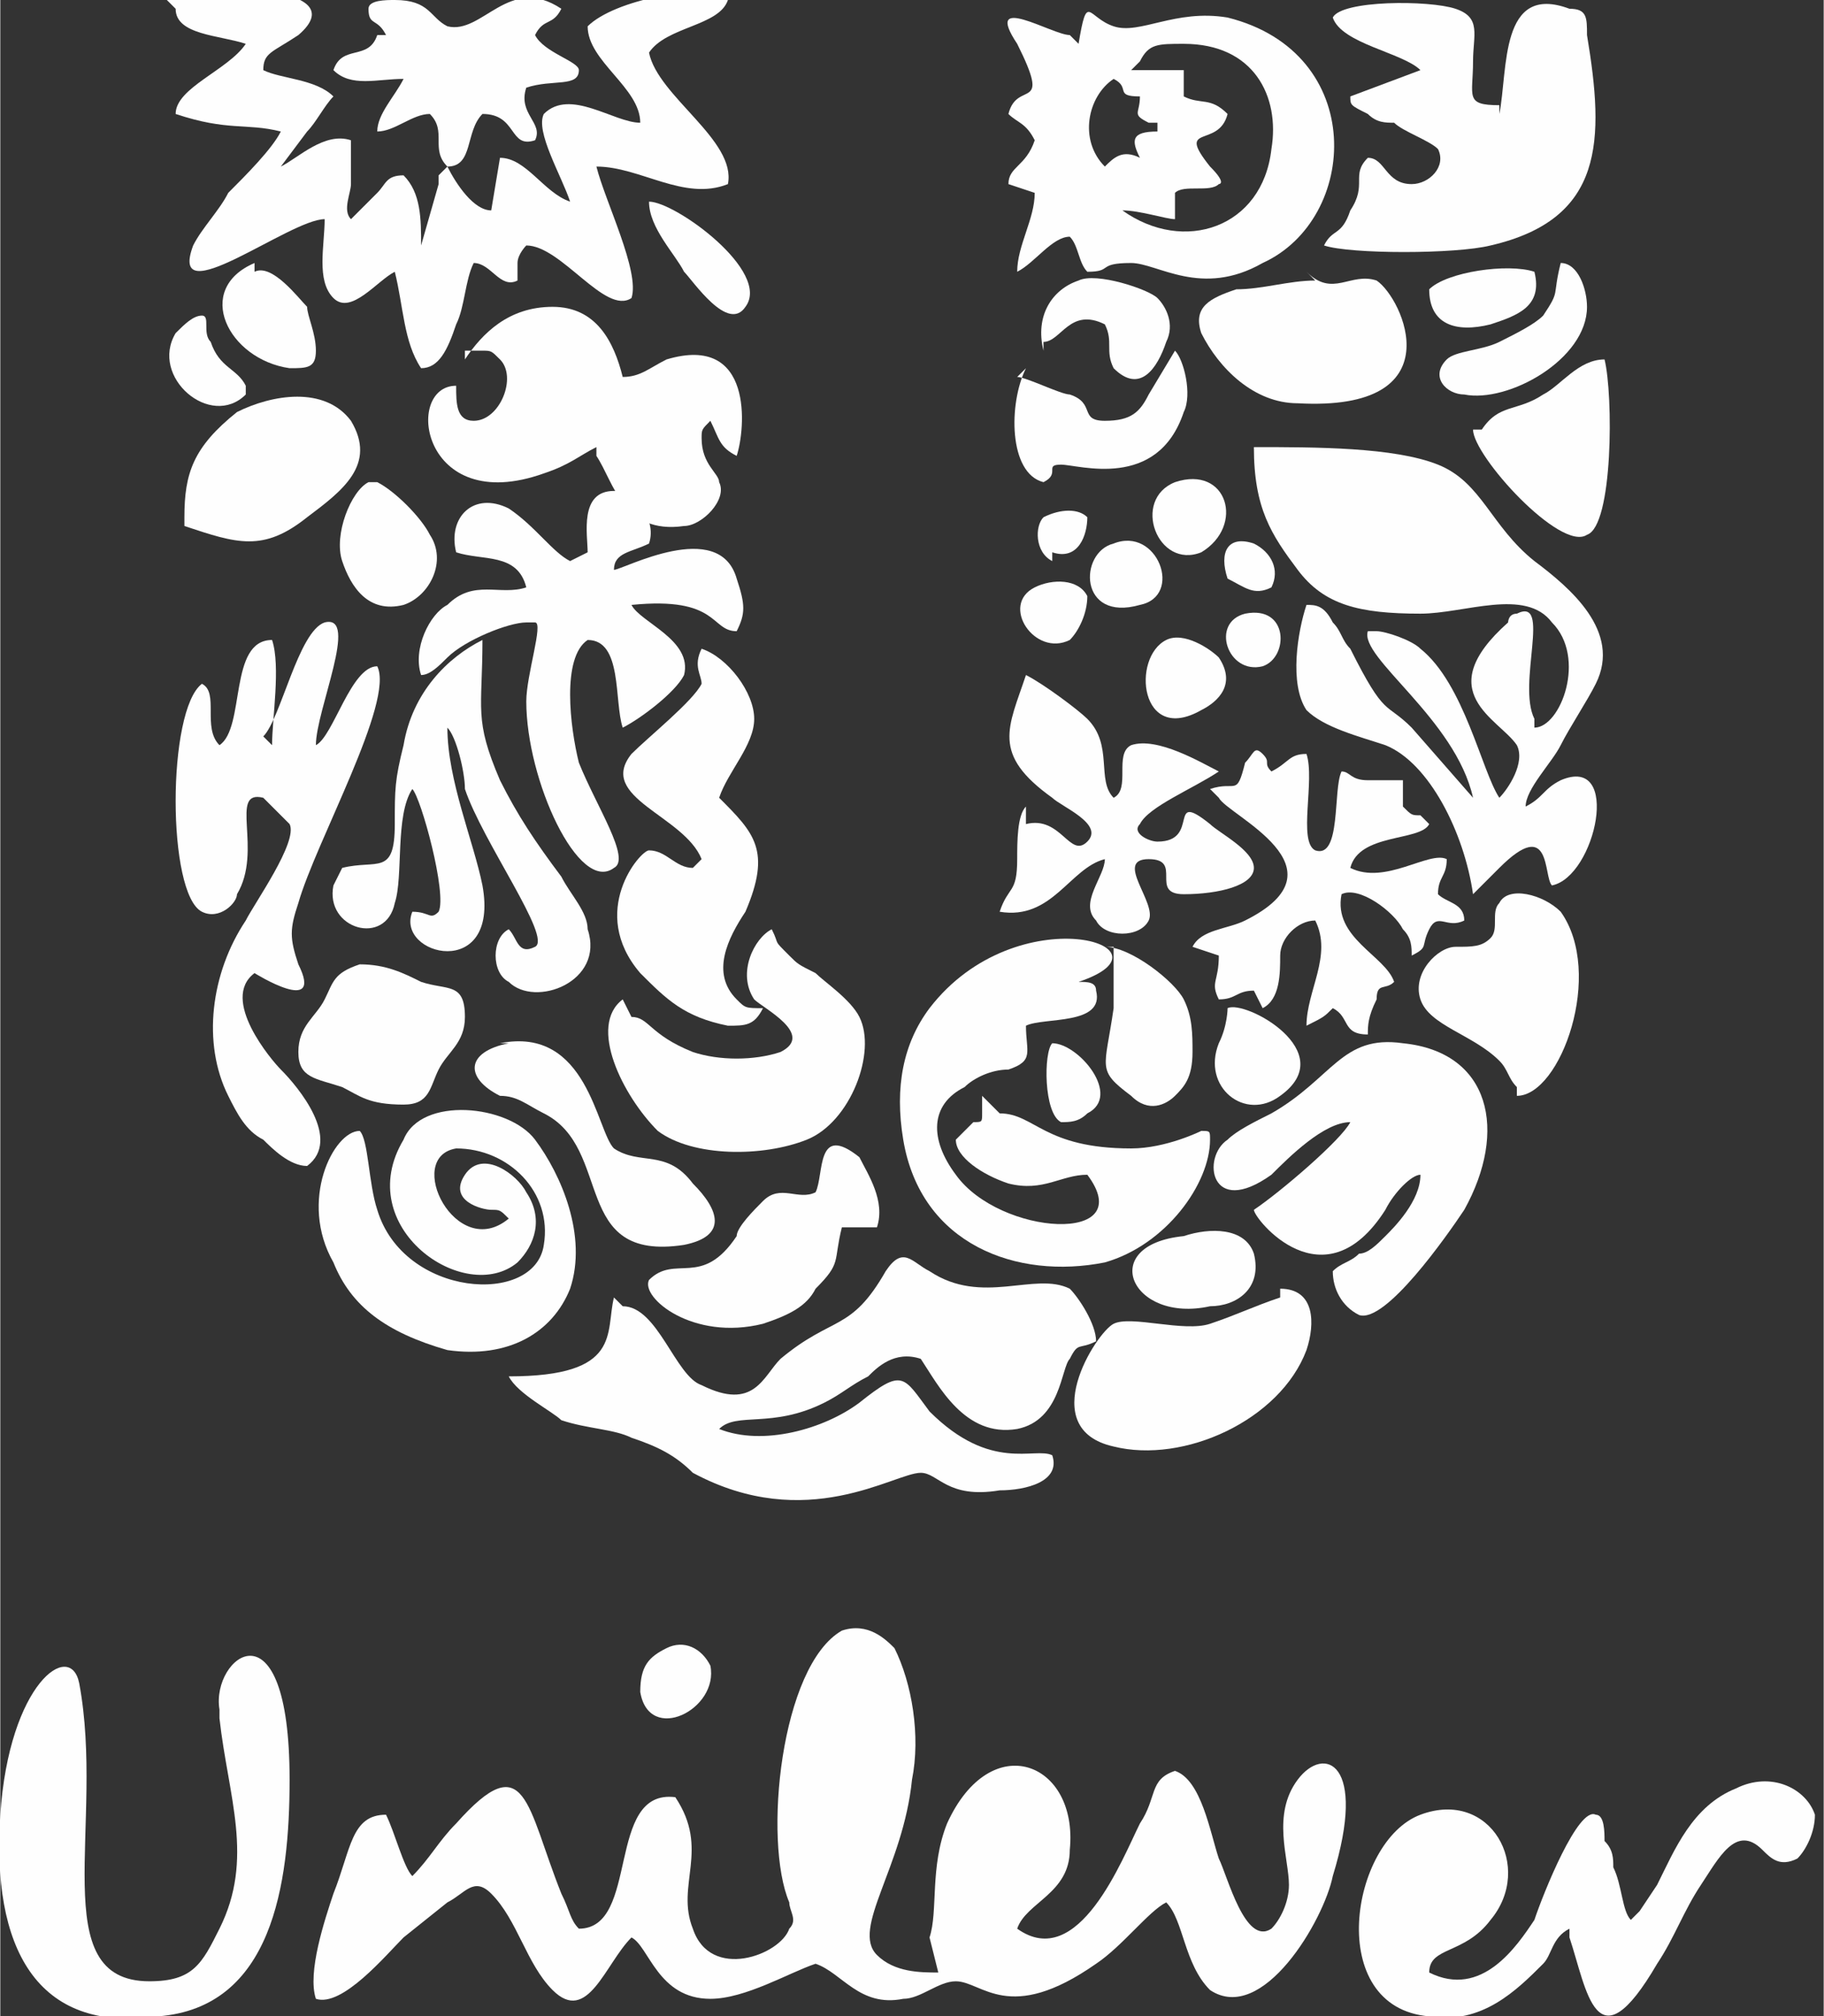 <?xml version="1.0" encoding="UTF-8"?>
<!DOCTYPE svg PUBLIC "-//W3C//DTD SVG 1.1//EN" "http://www.w3.org/Graphics/SVG/1.1/DTD/svg11.dtd">
<!-- Creator: CorelDRAW 2021.5 -->
<svg xmlns="http://www.w3.org/2000/svg" xml:space="preserve" width="0.408in" height="0.451in" version="1.1" style="shape-rendering:geometricPrecision; text-rendering:geometricPrecision; image-rendering:optimizeQuality; fill-rule:evenodd; clip-rule:evenodd"
viewBox="0 0 2.08 2.3"
 xmlns:xlink="http://www.w3.org/1999/xlink"
 xmlns:xodm="http://www.corel.com/coreldraw/odm/2003">
 <rect x="0" y="0" width="2.08" height="2.3" fill="#333333" stroke="none"/>
 <defs>
  <style type="text/css">
   <![CDATA[
    .fil0 {fill:#FEFEFE}
   ]]>
  </style>
 </defs>
 <g id="Capa_x0020_1">
  <g id="_3020469466320">
   <path class="fil0" d="M1.07 2.25c-0.02,0 -0.05,-0 -0.07,-0.02 -0.03,-0.03 0.03,-0.1 0.04,-0.2 0.01,-0.05 0,-0.11 -0.02,-0.15 -0.01,-0.01 -0.03,-0.03 -0.06,-0.02 -0.07,0.04 -0.09,0.24 -0.06,0.31 0,0.01 0.01,0.02 0,0.03 -0.01,0.03 -0.09,0.06 -0.11,0 -0.02,-0.05 0.02,-0.09 -0.02,-0.15 -0.08,-0.01 -0.04,0.15 -0.11,0.15 -0.01,-0.01 -0.01,-0.02 -0.02,-0.04 -0.04,-0.1 -0.04,-0.17 -0.12,-0.08 -0.02,0.02 -0.03,0.04 -0.05,0.06 -0.01,-0.01 -0.02,-0.05 -0.03,-0.07 -0.04,-0 -0.04,0.04 -0.06,0.09 -0.01,0.03 -0.03,0.09 -0.02,0.12 0.03,0.01 0.08,-0.05 0.1,-0.07l0.05 -0.04c0.02,-0.01 0.03,-0.03 0.05,-0.01 0.03,0.03 0.04,0.08 0.07,0.11 0.04,0.04 0.06,-0.03 0.09,-0.06 0.02,0.01 0.03,0.07 0.09,0.07 0.04,0 0.09,-0.03 0.12,-0.04 0.03,0.01 0.05,0.05 0.1,0.04 0.02,-0 0.04,-0.02 0.06,-0.02 0.03,0 0.06,0.05 0.16,-0.02 0.03,-0.02 0.06,-0.06 0.08,-0.07 0.02,0.02 0.02,0.07 0.05,0.1 0.06,0.04 0.13,-0.08 0.14,-0.13 0.04,-0.13 -0.01,-0.15 -0.04,-0.11 -0.03,0.04 -0.01,0.09 -0.01,0.12 -0,0.02 -0.01,0.04 -0.02,0.05 -0.03,0.02 -0.05,-0.06 -0.06,-0.08 -0.01,-0.03 -0.02,-0.09 -0.05,-0.1 -0.03,0.01 -0.02,0.03 -0.04,0.06 -0.02,0.04 -0.07,0.17 -0.14,0.12 0.01,-0.03 0.06,-0.04 0.06,-0.09 0.01,-0.1 -0.09,-0.14 -0.14,-0.03 -0.02,0.05 -0.01,0.1 -0.02,0.13z"/>
   <path class="fil0" d="M0.2 0.01c-0,0.03 0.05,0.03 0.08,0.04 -0.02,0.03 -0.08,0.05 -0.08,0.08 0.06,0.02 0.08,0.01 0.12,0.02 -0.01,0.02 -0.04,0.05 -0.06,0.07 -0.01,0.02 -0.03,0.04 -0.04,0.06 -0.03,0.08 0.11,-0.03 0.15,-0.03 0,0.03 -0.01,0.07 0.01,0.09 0.02,0.02 0.05,-0.02 0.07,-0.03 0.01,0.04 0.01,0.08 0.03,0.11 0.02,0 0.03,-0.02 0.04,-0.05 0.01,-0.02 0.01,-0.05 0.02,-0.07 0.02,0 0.03,0.03 0.05,0.02l0 -0.01c0,-0 0,-0.01 0,-0.01 0,-0.01 0.01,-0.02 0.01,-0.02 0.04,-0 0.09,0.08 0.12,0.06 0.01,-0.03 -0.03,-0.11 -0.04,-0.15 0.05,0 0.1,0.04 0.15,0.02 0.01,-0.05 -0.08,-0.1 -0.09,-0.15 0.02,-0.03 0.08,-0.03 0.09,-0.06 -0.03,-0.02 -0.13,0 -0.16,0.03 0,0.04 0.06,0.07 0.06,0.11 -0.03,0 -0.08,-0.04 -0.11,-0.01 -0.01,0.02 0.02,0.07 0.03,0.1 -0.03,-0.01 -0.05,-0.05 -0.08,-0.05l-0.01 0.06c-0.02,-0 -0.04,-0.03 -0.05,-0.05 -0.01,0.01 -0,-0 -0.01,0.01 -0,0 -0,0.01 -0,0.01l-0.02 0.07c-0,-0.03 -0,-0.06 -0.02,-0.08 -0.02,0 -0.02,0.01 -0.03,0.02 -0.01,0.01 -0.02,0.02 -0.03,0.03 -0.01,-0.01 -0,-0.03 0,-0.04 0,-0.02 0,-0.03 -0,-0.05 -0.03,-0.01 -0.06,0.02 -0.08,0.03l0.03 -0.04c0.01,-0.01 0.02,-0.03 0.03,-0.04 -0.02,-0.02 -0.06,-0.02 -0.08,-0.03 0,-0.02 0.01,-0.02 0.04,-0.04 0.07,-0.06 -0.12,-0.06 -0.15,-0.04z"/>
   <path class="fil0" d="M1.75 0.82c-0.02,-0.04 0.02,-0.14 -0.02,-0.12 -0.01,0 -0.01,0.01 -0.01,0.01 -0.09,0.08 -0.01,0.11 0.01,0.14 0.01,0.02 -0.01,0.05 -0.02,0.06 -0,0 -0,0 -0,0 -0.02,-0.03 -0.04,-0.13 -0.09,-0.17 -0.01,-0.01 -0.04,-0.02 -0.05,-0.02l-0.01 0c-0.01,0.03 0.1,0.1 0.12,0.19l-0.07 -0.08c-0.03,-0.03 -0.03,-0.01 -0.07,-0.09 -0.01,-0.01 -0.01,-0.02 -0.02,-0.03 -0.01,-0.02 -0.02,-0.02 -0.03,-0.02 -0.01,0.03 -0.02,0.09 -0,0.12 0.02,0.02 0.06,0.03 0.09,0.04 0.05,0.02 0.09,0.1 0.1,0.17 0,-0 0,-0 0,-0l0.03 -0.03c0.06,-0.06 0.05,0.01 0.06,0.02 0.05,-0.01 0.08,-0.15 0.01,-0.12 -0.02,0.01 -0.02,0.02 -0.04,0.03 0,-0.02 0.03,-0.05 0.04,-0.07 0.01,-0.02 0.03,-0.05 0.04,-0.07 0.03,-0.06 -0.03,-0.11 -0.07,-0.14 -0.05,-0.04 -0.06,-0.09 -0.11,-0.11 -0.05,-0.02 -0.14,-0.02 -0.21,-0.02 0,0.07 0.02,0.1 0.05,0.14 0.03,0.04 0.07,0.05 0.14,0.05 0.05,-0 0.12,-0.03 0.15,0.01 0.04,0.04 0.01,0.12 -0.02,0.12z"/>
   <path class="fil0" d="M0.7 1.48c-0.01,0.04 0.01,0.09 -0.12,0.09 0.01,0.02 0.05,0.04 0.06,0.05 0.03,0.01 0.06,0.01 0.08,0.02 0.03,0.01 0.05,0.02 0.07,0.04 0.13,0.07 0.23,-0 0.26,0 0.02,0 0.03,0.03 0.09,0.02 0.03,-0 0.07,-0.01 0.06,-0.04 -0.02,-0.01 -0.07,0.02 -0.14,-0.05 -0.03,-0.04 -0.03,-0.05 -0.08,-0.01 -0.04,0.03 -0.11,0.05 -0.16,0.03 0.02,-0.02 0.06,-0 0.12,-0.03 0.02,-0.01 0.03,-0.02 0.05,-0.03 0.01,-0.01 0.03,-0.03 0.06,-0.02 0.02,0.03 0.05,0.09 0.11,0.08 0.05,-0.01 0.05,-0.07 0.06,-0.08 0.01,-0.02 0.01,-0.01 0.03,-0.02 -0,-0.02 -0.02,-0.05 -0.03,-0.06 -0.04,-0.02 -0.1,0.02 -0.16,-0.02 -0.02,-0.01 -0.03,-0.03 -0.05,-0 -0.04,0.07 -0.06,0.05 -0.12,0.1 -0.02,0.02 -0.03,0.06 -0.09,0.03 -0.03,-0.01 -0.05,-0.09 -0.09,-0.09z"/>
   <path class="fil0" d="M1.32 0.15c-0.03,0 -0.03,0.01 -0.02,0.03 -0.02,-0.01 -0.03,0 -0.04,0.01 -0.03,-0.03 -0.02,-0.08 0.01,-0.1 0.02,0.01 0,0.02 0.03,0.02 -0,0.02 -0.01,0.02 0.01,0.03 0,0 0,0 0.01,0 0,0 0,0 0,0 0,0 0,0 0,0 0,0 0,0 0,0zm-0.02 -0.08c0.01,-0.02 0.02,-0.02 0.05,-0.02 0.08,-0 0.11,0.06 0.1,0.12 -0.01,0.09 -0.1,0.12 -0.17,0.07 0.02,0 0.05,0.01 0.06,0.01l-0 -0.03c0.01,-0.01 0.04,-0 0.05,-0.01 0,-0 0.01,0 -0.01,-0.02 -0.04,-0.05 0.01,-0.02 0.02,-0.06 -0.02,-0.02 -0.03,-0.01 -0.05,-0.02l0 -0.03 -0.06 0zm-0.08 -0.03c-0.02,0 -0.1,-0.05 -0.06,0.01 0.04,0.08 -0,0.04 -0.01,0.08 0.01,0.01 0.02,0.01 0.03,0.03 -0.01,0.03 -0.03,0.03 -0.03,0.05l0.03 0.01c0,0.03 -0.02,0.06 -0.02,0.09 0.02,-0.01 0.04,-0.04 0.06,-0.04 0.01,0.01 0.01,0.03 0.02,0.04 0.03,-0 0.01,-0.01 0.05,-0.01 0.03,0 0.08,0.04 0.15,0 0.11,-0.05 0.12,-0.24 -0.04,-0.28 -0.06,-0.01 -0.1,0.02 -0.13,0.01 -0.03,-0.01 -0.03,-0.04 -0.04,0.02z"/>
   <path class="fil0" d="M0.31 0.85c-0,-0.03 0.01,-0.09 -0,-0.12 -0.05,0 -0.03,0.1 -0.06,0.12 -0.02,-0.02 0,-0.06 -0.02,-0.07 -0.04,0.03 -0.04,0.24 -0,0.26 0.02,0.01 0.04,-0.01 0.04,-0.02 0.03,-0.05 -0.01,-0.12 0.03,-0.11l0.03 0.03c0.01,0.02 -0.04,0.09 -0.05,0.11 -0.04,0.06 -0.05,0.14 -0.02,0.2 0.01,0.02 0.02,0.04 0.04,0.05 0.01,0.01 0.03,0.03 0.05,0.03 0.04,-0.03 -0.01,-0.09 -0.03,-0.11 -0.01,-0.01 -0.07,-0.08 -0.03,-0.11 0,0 0.08,0.05 0.05,-0.01 -0.01,-0.03 -0.01,-0.04 0,-0.07 0.02,-0.07 0.11,-0.23 0.09,-0.27 -0.03,-0 -0.05,0.08 -0.07,0.09 0,-0.04 0.05,-0.15 0.01,-0.14 -0.03,0.01 -0.05,0.11 -0.07,0.13z"/>
   <path class="fil0" d="M1.86 2.19c-0.01,-0.01 -0.01,-0.04 -0.02,-0.06 -0,-0.01 -0,-0.02 -0.01,-0.03 -0,-0.01 -0,-0.03 -0.01,-0.03 -0.02,-0.01 -0.06,0.09 -0.07,0.12 -0.02,0.03 -0.06,0.09 -0.12,0.06 0,-0.03 0.04,-0.02 0.07,-0.06 0.05,-0.06 0,-0.15 -0.08,-0.12 -0.08,0.03 -0.11,0.22 0.01,0.23 0.06,0.01 0.1,-0.03 0.13,-0.06 0.01,-0.01 0.01,-0.03 0.03,-0.04 0,0 0,0 0,0l0 0.01c0.02,0.06 0.03,0.15 0.1,0.03 0.02,-0.03 0.03,-0.06 0.05,-0.09 0.02,-0.03 0.04,-0.07 0.07,-0.04 0.01,0.01 0.02,0.02 0.04,0.01 0.01,-0.01 0.02,-0.03 0.02,-0.05 -0.01,-0.03 -0.05,-0.05 -0.09,-0.03 -0.05,0.02 -0.07,0.07 -0.09,0.11l-0.02 0.03c-0.01,0.01 0,0 -0.01,0.01z"/>
   <path class="fil0" d="M1.12 1.25c-0,0 -0,0 -0,0.01 -0,0 -0,0.01 -0,0.01 -0,0.01 -0,0.01 -0.01,0.01 -0.01,0.01 -0.01,0.01 -0.02,0.02 0,0.02 0.03,0.04 0.06,0.05 0.04,0.01 0.06,-0.01 0.09,-0.01 0.06,0.08 -0.1,0.07 -0.15,0 -0.03,-0.04 -0.03,-0.08 0.01,-0.1 0.01,-0.01 0.03,-0.02 0.05,-0.02 0.03,-0.01 0.02,-0.02 0.02,-0.05 0.02,-0.01 0.09,-0 0.08,-0.04 -0,-0.01 -0.01,-0.01 -0.02,-0.01 -0,-0 -0,-0 -0,-0 -0,-0 -0,-0 -0,-0 0.12,-0.04 -0.07,-0.1 -0.17,0.03 -0.03,0.04 -0.04,0.09 -0.03,0.15 0.02,0.12 0.13,0.16 0.23,0.14 0.07,-0.02 0.12,-0.09 0.12,-0.14 0,-0.01 0,-0.01 -0.01,-0.01 -0,-0 -0.04,0.02 -0.08,0.02 -0.1,0 -0.11,-0.04 -0.15,-0.04z"/>
   <path class="fil0" d="M0.25 1.96c0.01,0.09 0.04,0.16 -0,0.24 -0.02,0.04 -0.03,0.06 -0.08,0.06 -0.12,-0 -0.05,-0.18 -0.08,-0.34 -0.01,-0.05 -0.08,-0 -0.09,0.15 -0.01,0.15 0.04,0.25 0.18,0.23 0.13,-0.01 0.15,-0.15 0.15,-0.27 0,-0.21 -0.09,-0.14 -0.08,-0.08z"/>
   <path class="fil0" d="M1.71 0.12c-0.04,-0 -0.03,-0.01 -0.03,-0.05 0,-0.03 0.01,-0.05 -0.02,-0.06 -0.03,-0.01 -0.13,-0.01 -0.14,0.01 0.01,0.03 0.08,0.04 0.1,0.06l-0.08 0.03c0,0.01 -0,0.01 0.02,0.02 0.01,0.01 0.02,0.01 0.03,0.01 0.01,0.01 0.04,0.02 0.05,0.03 0.01,0.02 -0.01,0.04 -0.03,0.04 -0.03,-0 -0.03,-0.03 -0.05,-0.03 -0.02,0.02 -0,0.03 -0.02,0.06 -0.01,0.03 -0.02,0.02 -0.03,0.04 0.03,0.01 0.15,0.01 0.19,-0 0.13,-0.03 0.13,-0.12 0.11,-0.24 -0,-0.02 -0,-0.03 -0.02,-0.03 -0.08,-0.03 -0.07,0.07 -0.08,0.12z"/>
   <path class="fil0" d="M0.65 0.64c-0.02,-0.01 -0.04,-0.04 -0.07,-0.06 -0.04,-0.02 -0.07,0.01 -0.06,0.05 0.03,0.01 0.07,0 0.08,0.04 -0.03,0.01 -0.06,-0.01 -0.09,0.02 -0.02,0.01 -0.04,0.05 -0.03,0.08 0.01,-0 0.02,-0.01 0.03,-0.02 0.02,-0.02 0.07,-0.04 0.09,-0.04l0.01 0c0.01,0 -0.01,0.06 -0.01,0.09 0,0.09 0.06,0.22 0.1,0.19 0.02,-0.01 -0.02,-0.07 -0.04,-0.12 -0.01,-0.04 -0.02,-0.12 0.01,-0.14 0.04,0 0.03,0.07 0.04,0.1 0.02,-0.01 0.06,-0.04 0.07,-0.06 0.01,-0.04 -0.05,-0.06 -0.06,-0.08 0.1,-0.01 0.09,0.03 0.12,0.03 0.01,-0.02 0.01,-0.03 0,-0.06 -0.02,-0.07 -0.13,-0.01 -0.14,-0.01 0,-0.02 0.02,-0.02 0.04,-0.03 0.01,-0.03 -0.02,-0.06 -0.04,-0.06 -0.04,-0 -0.03,0.05 -0.03,0.07z"/>
   <path class="fil0" d="M0.53 0.4c0,0 0,0 0,0l0.01 0c0,0 0.01,0 0.01,0 0.01,0 0.01,0 0.02,0.01 0.02,0.02 0,0.07 -0.03,0.07 -0.02,-0 -0.02,-0.02 -0.02,-0.04 -0.06,-0 -0.04,0.15 0.1,0.1 0.03,-0.01 0.04,-0.02 0.06,-0.03 0,0 0,0 0,0.01 0.02,0.03 0.03,0.09 0.1,0.08 0.02,-0 0.05,-0.03 0.04,-0.05 -0,-0.01 -0.02,-0.02 -0.02,-0.05 0,-0.01 0,-0.01 0.01,-0.02 0.01,0.02 0.01,0.03 0.03,0.04 0.01,-0.03 0.02,-0.14 -0.08,-0.11 -0.02,0.01 -0.03,0.02 -0.05,0.02 -0.01,-0.04 -0.03,-0.08 -0.08,-0.08 -0.05,-0 -0.08,0.03 -0.1,0.06z"/>
   <path class="fil0" d="M1.54 1.28c-0.01,0.02 -0.08,0.08 -0.11,0.1 0,0.01 0.08,0.11 0.15,0 0.01,-0.02 0.03,-0.04 0.04,-0.04 0,0.03 -0.03,0.06 -0.04,0.07 -0.01,0.01 -0.02,0.02 -0.03,0.02 -0.01,0.01 -0.02,0.01 -0.03,0.02 -0,0.02 0.01,0.04 0.03,0.05 0.03,0.01 0.1,-0.09 0.12,-0.12 0.05,-0.09 0.03,-0.18 -0.07,-0.19 -0.07,-0.01 -0.08,0.04 -0.15,0.08 -0.02,0.01 -0.04,0.02 -0.05,0.03 -0.03,0.02 -0.02,0.09 0.05,0.04 0.02,-0.02 0.06,-0.06 0.09,-0.06z"/>
   <path class="fil0" d="M0.58 1.39c-0.06,0.05 -0.12,-0.07 -0.06,-0.08 0.06,-0 0.11,0.05 0.1,0.11 -0.01,0.07 -0.16,0.06 -0.19,-0.04 -0.01,-0.03 -0.01,-0.08 -0.02,-0.09 -0.03,0 -0.07,0.08 -0.03,0.15 0.02,0.05 0.06,0.08 0.13,0.1 0.07,0.01 0.12,-0.02 0.14,-0.07 0.02,-0.06 -0.01,-0.13 -0.04,-0.17 -0.03,-0.04 -0.13,-0.05 -0.15,-0 -0.06,0.1 0.07,0.19 0.13,0.14 0.02,-0.02 0.03,-0.05 0.01,-0.08 -0.01,-0.02 -0.05,-0.05 -0.07,-0.02 -0.02,0.03 0.02,0.04 0.03,0.04 0.01,0 0.01,0 0.02,0.01z"/>
   <path class="fil0" d="M0.71 1.14c-0.04,0.03 0,0.11 0.04,0.15 0.04,0.03 0.12,0.03 0.17,0.01 0.05,-0.02 0.08,-0.1 0.06,-0.14 -0.01,-0.02 -0.04,-0.04 -0.05,-0.05 -0.02,-0.01 -0.02,-0.01 -0.03,-0.02 -0.02,-0.02 -0.01,-0.01 -0.02,-0.03 -0.02,0.01 -0.04,0.05 -0.02,0.08 0.01,0.01 0.07,0.04 0.03,0.06 -0.03,0.01 -0.07,0.01 -0.1,0 -0.05,-0.02 -0.05,-0.04 -0.07,-0.04z"/>
   <path class="fil0" d="M1.17 0.92c-0.01,0.01 -0.01,0.04 -0.01,0.06 -0,0.04 -0.01,0.03 -0.02,0.06 0.06,0.01 0.08,-0.05 0.12,-0.06 -0,0.02 -0.03,0.05 -0.01,0.07 0.01,0.02 0.05,0.02 0.06,0 0.01,-0.02 -0.04,-0.07 0,-0.07 0.02,0 0.02,0.01 0.02,0.02 0,0.01 0,0.02 0.02,0.02 0.04,0 0.08,-0.01 0.08,-0.03 -0,-0.02 -0.04,-0.04 -0.05,-0.05 -0.05,-0.04 -0.01,0.02 -0.06,0.02 -0.01,-0 -0.03,-0.01 -0.02,-0.02 0.01,-0.02 0.06,-0.04 0.09,-0.06 -0.02,-0.01 -0.07,-0.04 -0.1,-0.03 -0.02,0.01 -0,0.05 -0.02,0.06 -0.02,-0.02 0,-0.06 -0.03,-0.09 -0.01,-0.01 -0.05,-0.04 -0.07,-0.05 -0.02,0.06 -0.04,0.09 0.03,0.14 0.01,0.01 0.06,0.03 0.04,0.05 -0.02,0.02 -0.03,-0.03 -0.07,-0.02z"/>
   <path class="fil0" d="M1.39 0.91c0.01,0.02 0.15,0.08 0.03,0.14 -0.02,0.01 -0.05,0.01 -0.06,0.03l0.03 0.01c0,0.03 -0.01,0.03 -0,0.05 0.02,-0 0.02,-0.01 0.04,-0.01l0.01 0.02c0.02,-0.01 0.02,-0.04 0.02,-0.06 0,-0.02 0.02,-0.04 0.04,-0.04 0.02,0.04 -0.01,0.08 -0.01,0.12 0.02,-0.01 0.02,-0.01 0.03,-0.02 0.02,0.01 0.01,0.03 0.04,0.03 0,-0.01 0,-0.02 0.01,-0.04 0,-0.02 0.01,-0.01 0.02,-0.02 -0.01,-0.03 -0.07,-0.05 -0.06,-0.1 0.02,-0.01 0.06,0.02 0.07,0.04 0.01,0.01 0.01,0.02 0.01,0.03 0.02,-0.01 0.01,-0.01 0.02,-0.03 0.01,-0.02 0.02,-0 0.04,-0.01 -0,-0.02 -0.02,-0.02 -0.03,-0.03 -0,-0.02 0.01,-0.02 0.01,-0.04 -0.02,-0.01 -0.07,0.03 -0.11,0.01 0.01,-0.04 0.08,-0.03 0.09,-0.05 -0.01,-0.01 0,-0 -0.01,-0.01 -0.01,-0 -0.01,0 -0.02,-0.01l0 -0.03c-0.02,-0 -0.02,0 -0.04,0 -0.02,-0 -0.02,-0.01 -0.03,-0.01 -0.01,0.02 0,0.1 -0.03,0.09 -0.02,-0.01 0,-0.08 -0.01,-0.11 -0.02,0 -0.02,0.01 -0.04,0.02 -0.01,-0.01 -0,-0.01 -0.01,-0.02 -0.01,-0.01 -0.01,0 -0.02,0.01 -0.01,0.04 -0.01,0.02 -0.04,0.03z"/>
   <path class="fil0" d="M0.79 0.99c-0.02,0 -0.03,-0.02 -0.05,-0.02 -0.01,0 -0.07,0.07 -0.01,0.14 0.03,0.03 0.05,0.05 0.1,0.06 0.02,0 0.03,0 0.04,-0.02 -0.02,-0 -0.02,-0 -0.03,-0.01 -0.03,-0.03 -0.01,-0.07 0.01,-0.1 0.03,-0.07 0.01,-0.09 -0.03,-0.13 0.01,-0.03 0.04,-0.06 0.04,-0.09 0,-0.03 -0.03,-0.07 -0.06,-0.08 -0.01,0.02 0,0.03 -0,0.04 -0.01,0.02 -0.06,0.06 -0.08,0.08 -0.04,0.05 0.06,0.07 0.08,0.12z"/>
   <path class="fil0" d="M0.38 1.01c-0.01,0.05 0.06,0.07 0.07,0.02 0.01,-0.03 0,-0.1 0.02,-0.13 0.01,0.01 0.04,0.12 0.03,0.14 -0.01,0.01 -0.01,-0 -0.03,0 -0.02,0.05 0.1,0.08 0.08,-0.03 -0.01,-0.05 -0.04,-0.12 -0.04,-0.18 0.01,0.01 0.02,0.05 0.02,0.07 0.02,0.06 0.1,0.17 0.08,0.18 -0.02,0.01 -0.02,-0.01 -0.03,-0.02 -0.02,0.01 -0.02,0.05 -0,0.06 0.03,0.03 0.11,0 0.09,-0.06 -0,-0.02 -0.02,-0.04 -0.03,-0.06 -0.03,-0.04 -0.05,-0.07 -0.07,-0.11 -0.03,-0.07 -0.02,-0.08 -0.02,-0.16 -0.04,0.02 -0.08,0.06 -0.09,0.12 -0.01,0.04 -0.01,0.05 -0.01,0.09 -0,0.06 -0.02,0.04 -0.06,0.05z"/>
   <path class="fil0" d="M1.46 1.48c-0.03,0.01 -0.05,0.02 -0.08,0.03 -0.03,0.01 -0.09,-0.01 -0.11,0 -0.02,0.01 -0.09,0.12 -0,0.14 0.08,0.02 0.19,-0.03 0.22,-0.11 0.01,-0.03 0.01,-0.07 -0.03,-0.07z"/>
   <path class="fil0" d="M0.43 0.04c-0.01,0.03 -0.04,0.01 -0.05,0.04 0.02,0.02 0.05,0.01 0.08,0.01 -0.01,0.02 -0.03,0.04 -0.03,0.06 0.02,0 0.04,-0.02 0.06,-0.02 0.02,0.02 -0,0.04 0.02,0.06 0.03,-0 0.02,-0.04 0.04,-0.06 0.04,0 0.03,0.04 0.06,0.03 0.01,-0.02 -0.02,-0.03 -0.01,-0.06 0.03,-0.01 0.06,0 0.06,-0.02 -0,-0.01 -0.04,-0.02 -0.05,-0.04 0.01,-0.02 0.02,-0.01 0.03,-0.03 -0.06,-0.04 -0.09,0.03 -0.13,0.02 -0.02,-0.01 -0.02,-0.03 -0.06,-0.03 -0.01,-0 -0.03,0 -0.03,0.01 -0,0.02 0.01,0.01 0.02,0.03z"/>
   <path class="fil0" d="M1.5 0.32c-0.03,-0 -0.06,0.01 -0.09,0.01 -0.03,0.01 -0.05,0.02 -0.04,0.05 0.02,0.04 0.06,0.08 0.11,0.08 0.18,0.01 0.12,-0.12 0.09,-0.14 -0.03,-0.01 -0.05,0.02 -0.08,-0.01z"/>
   <path class="fil0" d="M0.93 1.36c-0.02,0.01 -0.04,-0.01 -0.06,0.01 -0.01,0.01 -0.03,0.03 -0.03,0.04 -0.04,0.06 -0.07,0.02 -0.1,0.05 -0.01,0.02 0.05,0.07 0.13,0.05 0.03,-0.01 0.05,-0.02 0.06,-0.04 0.03,-0.03 0.02,-0.03 0.03,-0.07l0.04 0c0.01,-0.03 -0.01,-0.06 -0.02,-0.08 -0.05,-0.04 -0.04,0.02 -0.05,0.04z"/>
   <path class="fil0" d="M1.73 1.25c0.05,-0 0.1,-0.14 0.05,-0.21 -0.02,-0.02 -0.06,-0.03 -0.07,-0.01 -0.01,0.01 -0,0.03 -0.01,0.04 -0.01,0.01 -0.02,0.01 -0.04,0.01 -0.02,0 -0.05,0.03 -0.04,0.06 0.01,0.03 0.06,0.04 0.09,0.07 0.01,0.01 0.01,0.02 0.02,0.03z"/>
   <path class="fil0" d="M0.21 0.6c0.06,0.02 0.09,0.03 0.14,-0.01 0.04,-0.03 0.08,-0.06 0.05,-0.11 -0.03,-0.04 -0.09,-0.03 -0.13,-0.01 -0.05,0.04 -0.06,0.07 -0.06,0.12z"/>
   <path class="fil0" d="M0.41 1.1c-0.03,0.01 -0.03,0.02 -0.04,0.04 -0.01,0.02 -0.03,0.03 -0.03,0.06 0,0.03 0.02,0.03 0.05,0.04 0.02,0.01 0.03,0.02 0.07,0.02 0.03,-0 0.03,-0.02 0.04,-0.04 0.01,-0.02 0.03,-0.03 0.03,-0.06 -0,-0.04 -0.02,-0.03 -0.05,-0.04 -0.02,-0.01 -0.04,-0.02 -0.07,-0.02z"/>
   <path class="fil0" d="M0.58 1.19c-0.05,0.01 -0.05,0.04 -0.01,0.06 0.02,0 0.03,0.01 0.05,0.02 0.08,0.04 0.03,0.17 0.16,0.15 0.05,-0.01 0.04,-0.04 0.01,-0.07 -0.03,-0.04 -0.06,-0.02 -0.09,-0.04 -0.02,-0.02 -0.03,-0.14 -0.13,-0.12z"/>
   <path class="fil0" d="M1.68 0.49c0,0.03 0.1,0.14 0.13,0.12 0.03,-0.01 0.03,-0.16 0.02,-0.2 -0.03,-0 -0.05,0.03 -0.07,0.04 -0.03,0.02 -0.05,0.01 -0.07,0.04z"/>
   <path class="fil0" d="M1.17 0.42c-0.02,0.04 -0.02,0.12 0.02,0.13 0.02,-0.01 -0,-0.02 0.02,-0.02 0.02,-0 0.11,0.03 0.14,-0.06 0.01,-0.02 0,-0.06 -0.01,-0.07l-0.03 0.05c-0.01,0.02 -0.02,0.03 -0.05,0.03 -0.03,-0 -0.01,-0.02 -0.04,-0.03 -0.01,-0 -0.05,-0.02 -0.06,-0.02z"/>
   <path class="fil0" d="M1.27 1.08c0,0.02 0,0.04 -0,0.07 -0.01,0.07 -0.02,0.07 0.02,0.1 0.02,0.02 0.04,0.01 0.05,-0 0.01,-0.01 0.02,-0.02 0.02,-0.05 0,-0.02 -0,-0.04 -0.01,-0.06 -0.01,-0.02 -0.06,-0.06 -0.09,-0.06z"/>
   <path class="fil0" d="M0.42 0.55c-0.02,0.01 -0.04,0.06 -0.03,0.09 0.01,0.03 0.03,0.06 0.07,0.05 0.03,-0.01 0.05,-0.05 0.03,-0.08 -0.01,-0.02 -0.04,-0.05 -0.06,-0.06z"/>
   <path class="fil0" d="M1.19 0.39c0.02,-0 0.03,-0.04 0.07,-0.02 0.01,0.02 -0,0.03 0.01,0.05 0.03,0.03 0.05,-0 0.06,-0.03 0.01,-0.02 0,-0.04 -0.01,-0.05 -0.01,-0.01 -0.07,-0.03 -0.09,-0.02 -0.03,0.01 -0.05,0.04 -0.04,0.08z"/>
   <path class="fil0" d="M1.78 0.3c-0.01,0.04 0,0.03 -0.02,0.06 -0.01,0.01 -0.03,0.02 -0.05,0.03 -0.02,0.01 -0.05,0.01 -0.06,0.02 -0.02,0.02 0,0.04 0.02,0.04 0.05,0.01 0.14,-0.04 0.14,-0.1 0,-0.02 -0.01,-0.05 -0.03,-0.05z"/>
   <path class="fil0" d="M1.35 1.41c-0.1,0.01 -0.06,0.1 0.03,0.08 0.03,-0 0.06,-0.02 0.05,-0.06 -0.01,-0.03 -0.05,-0.03 -0.08,-0.02z"/>
   <path class="fil0" d="M0.29 0.3c-0.07,0.03 -0.03,0.11 0.04,0.12 0.02,0 0.03,-0 0.03,-0.02 0,-0.02 -0.01,-0.04 -0.01,-0.05 -0.01,-0.01 -0.04,-0.05 -0.06,-0.04z"/>
   <path class="fil0" d="M1.4 1.15c-0,0 -0,0.02 -0.01,0.04 -0.02,0.05 0.03,0.09 0.07,0.06 0.07,-0.05 -0.04,-0.11 -0.06,-0.1z"/>
   <path class="fil0" d="M0.74 0.23c-0,0.03 0.03,0.06 0.04,0.08 0.01,0.01 0.05,0.07 0.07,0.04 0.03,-0.04 -0.08,-0.12 -0.11,-0.12z"/>
   <path class="fil0" d="M1.33 0.73c-0.04,0.02 -0.03,0.12 0.04,0.08 0.02,-0.01 0.04,-0.03 0.02,-0.06 -0.01,-0.01 -0.04,-0.03 -0.06,-0.02z"/>
   <path class="fil0" d="M1.63 0.33c-0,0.04 0.03,0.05 0.07,0.04 0.03,-0.01 0.06,-0.02 0.05,-0.06 -0.03,-0.01 -0.1,-0 -0.12,0.02z"/>
   <path class="fil0" d="M0.76 1.88c-0.02,0.01 -0.03,0.02 -0.03,0.05 0.01,0.06 0.09,0.02 0.08,-0.03 -0.01,-0.02 -0.03,-0.03 -0.05,-0.02z"/>
   <path class="fil0" d="M1.34 0.55c-0.05,0.02 -0.02,0.1 0.03,0.08 0.05,-0.03 0.03,-0.1 -0.03,-0.08z"/>
   <path class="fil0" d="M1.27 0.62c-0.04,0.01 -0.04,0.09 0.03,0.07 0.05,-0.01 0.02,-0.09 -0.03,-0.07z"/>
   <path class="fil0" d="M0.28 0.44c-0.01,-0.02 -0.03,-0.02 -0.04,-0.05 -0.01,-0.01 -0,-0.03 -0.01,-0.03 -0.01,-0 -0.02,0.01 -0.03,0.02 -0.03,0.05 0.04,0.11 0.08,0.07z"/>
   <path class="fil0" d="M1.18 0.67c-0.04,0.02 0,0.08 0.04,0.06 0.01,-0.01 0.02,-0.03 0.02,-0.05 -0.01,-0.02 -0.04,-0.02 -0.06,-0.01z"/>
   <path class="fil0" d="M1.2 1.19c-0.01,0.01 -0.01,0.08 0.01,0.09 0.01,0 0.02,-0 0.03,-0.01 0.04,-0.02 -0.01,-0.08 -0.04,-0.08z"/>
   <path class="fil0" d="M1.42 0.7c-0.04,0.01 -0.02,0.07 0.02,0.06 0.03,-0.01 0.03,-0.07 -0.02,-0.06z"/>
   <path class="fil0" d="M1.4 0.66c0.02,0.01 0.03,0.02 0.05,0.01 0.01,-0.02 0,-0.04 -0.02,-0.05 -0.03,-0.01 -0.04,0.01 -0.03,0.04z"/>
   <path class="fil0" d="M1.2 0.63c0.03,0.01 0.04,-0.02 0.04,-0.04 -0.01,-0.01 -0.03,-0.01 -0.05,-0 -0.01,0.01 -0.01,0.04 0.01,0.05z"/>
  </g>
 </g>
</svg>
